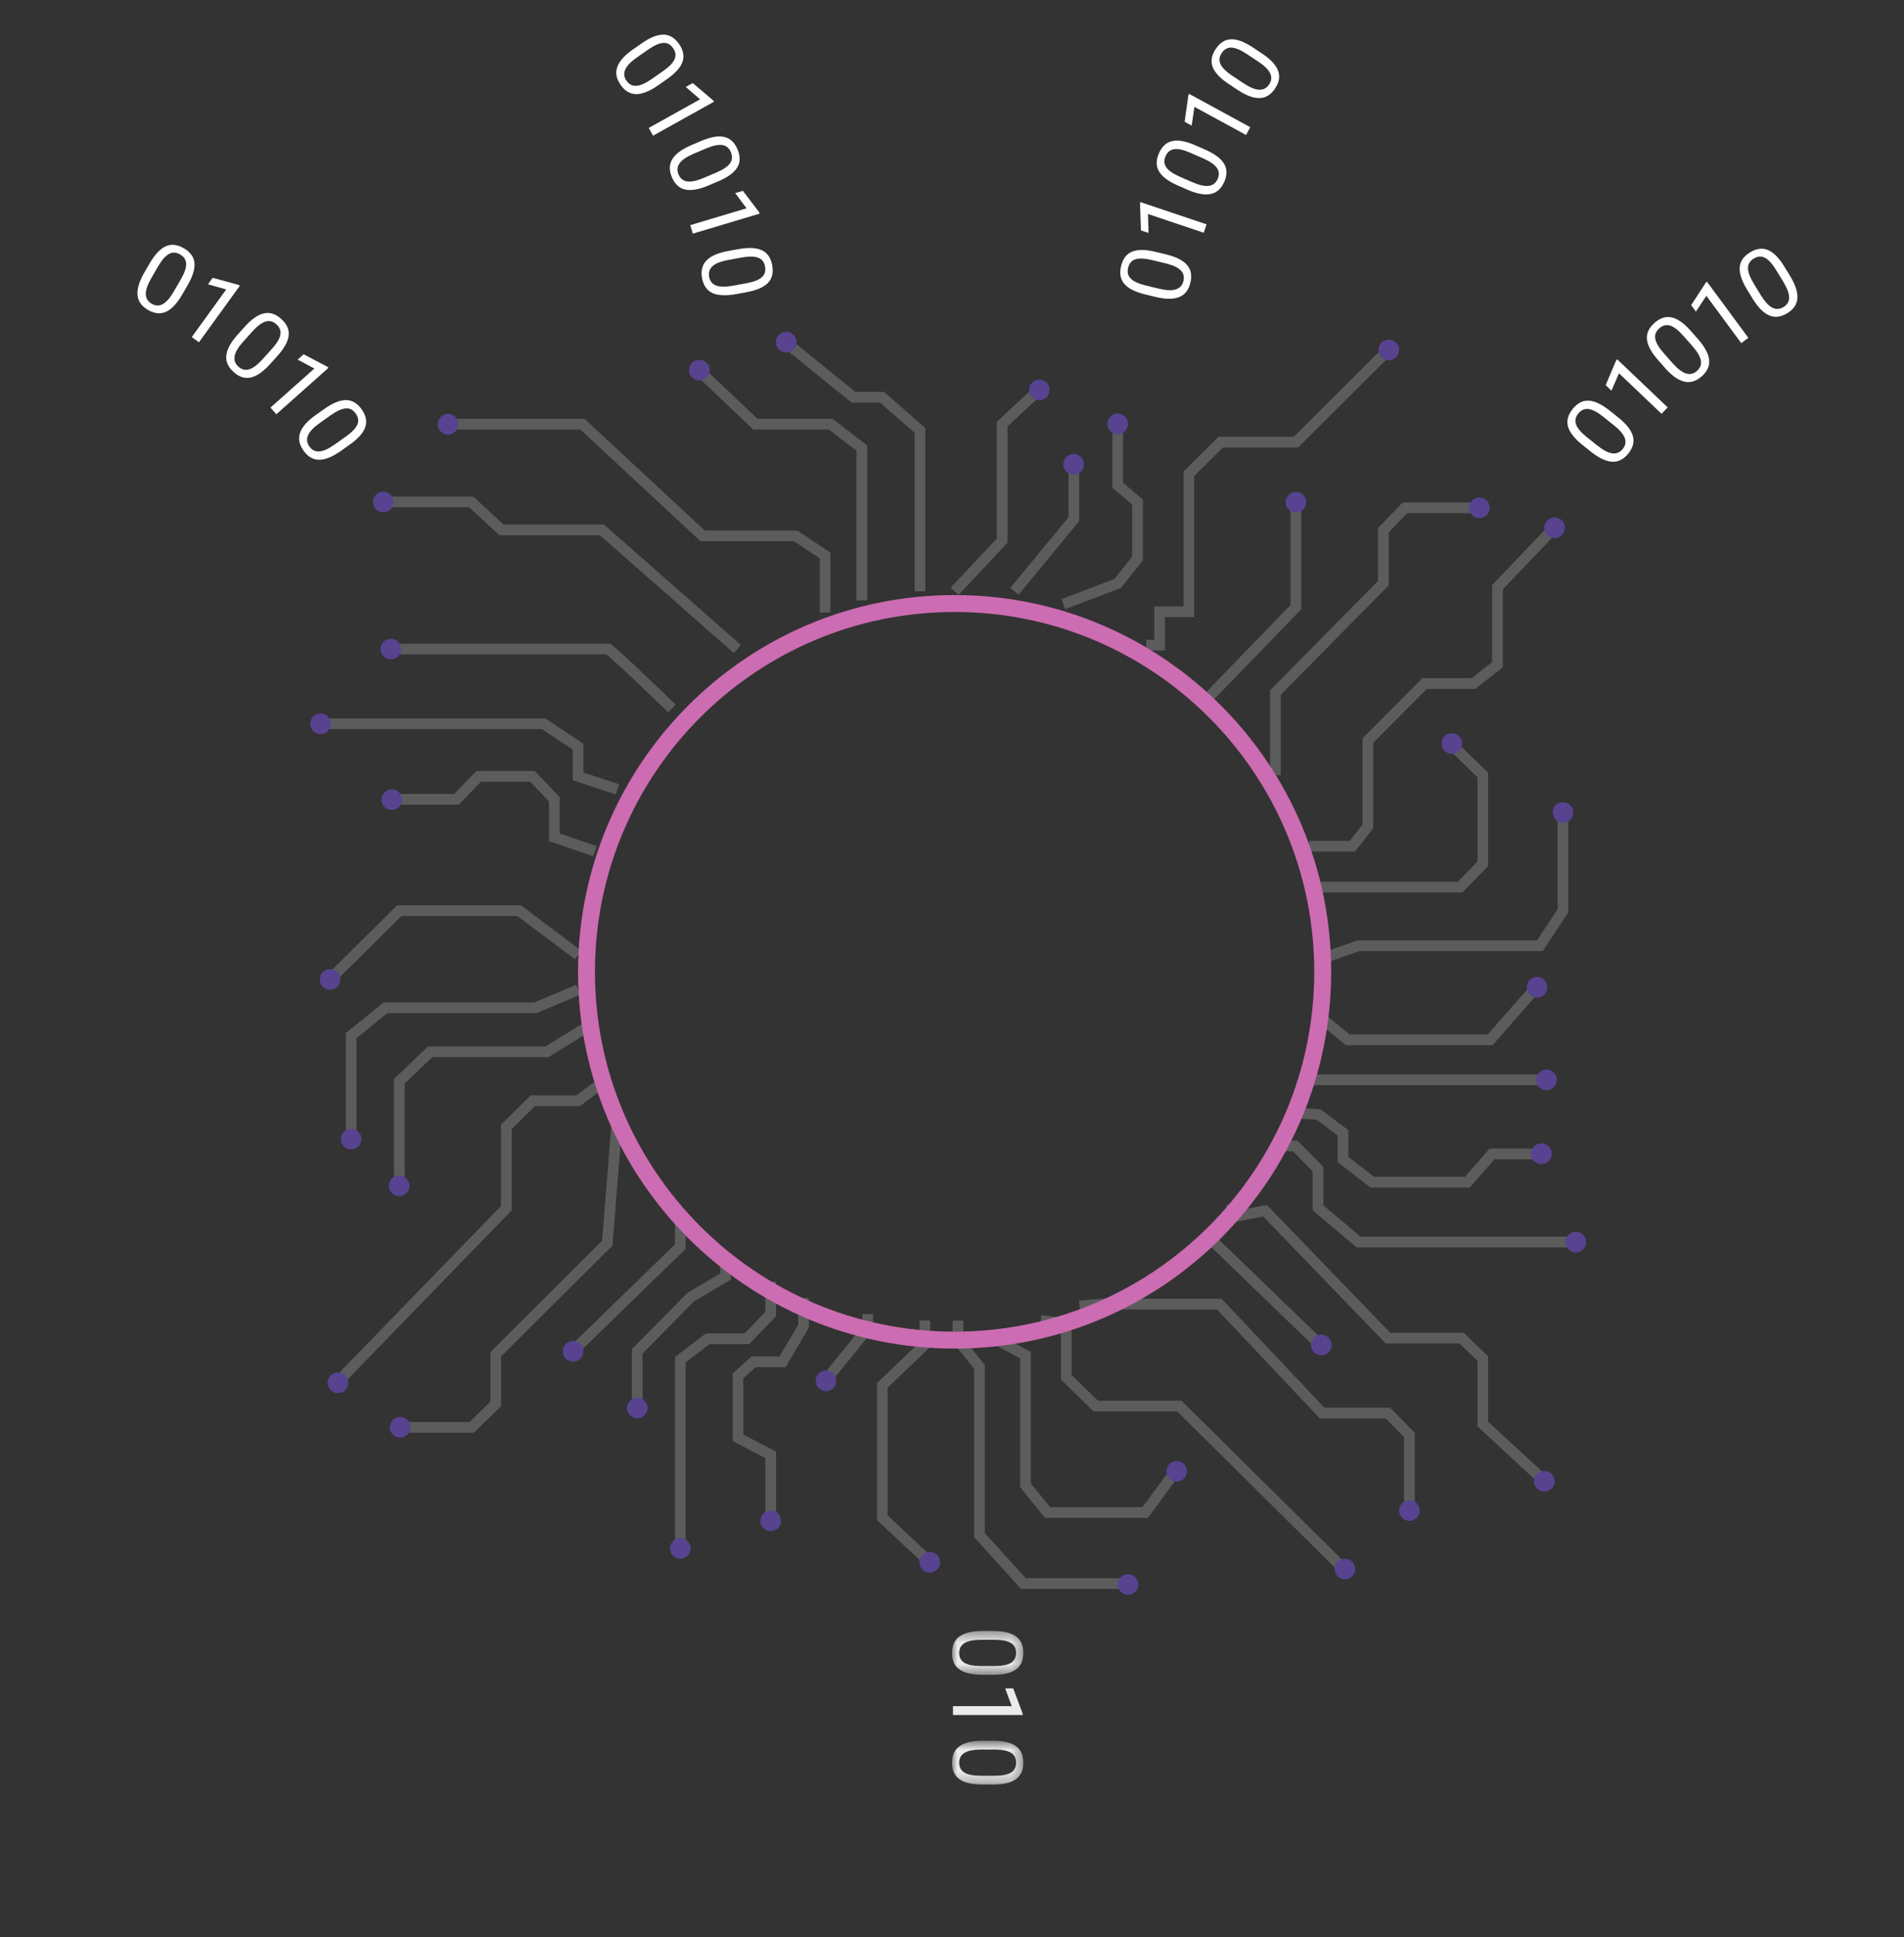 <?xml version="1.0" encoding="UTF-8"?>
<svg width="178px" height="181px" viewBox="0 0 178 181" version="1.1" xmlns="http://www.w3.org/2000/svg" xmlns:xlink="http://www.w3.org/1999/xlink">
    <rect x="0" y="0" width="178" height="181" fill="#333333" stroke="none"/>
    <title>ai-connector-top+middle-mobile</title>
    <defs>
        <rect id="path-1" x="0" y="0" width="178" height="181"></rect>
        <polygon id="path-3" points="0 0.398 6.665 0.398 6.665 4.492 0 4.492"></polygon>
        <polygon id="path-5" points="0 0.653 6.665 0.653 6.665 4.748 0 4.748"></polygon>
    </defs>
    <g id="Page-1" stroke="none" stroke-width="1" fill="none" fill-rule="evenodd">
        <g id="ai-connector-top+middle-mobile">
            <mask id="mask-2" fill="white">
                <use xlink:href="#path-1"></use>
            </mask>
            <g id="Mask"></g>
            <g id="Group-10" mask="url(#mask-2)">
                <g transform="translate(11, 3)">
                    <g id="bg-ai" transform="translate(18, 28)">
                        <g id="Group-55">
                            <g id="Group-54">
                                <g id="Group-53">
                                    <g id="Group-32-Copy">
                                        <g id="Group-18" opacity="0.2" transform="translate(1.43, 1.446)" stroke="#FFFFFF">
                                            <g id="Group-17">
                                                <g id="Group-16">
                                                    <polyline id="Path-21" points="41.624 87.317 41.624 90.329 39.393 92.65 35.731 92.65 33.172 94.598 33.172 111.438"></polyline>
                                                    <polyline id="Path-22" points="37.398 84.979 37.398 86.832 34.133 88.763 29.145 93.818 29.145 98.243"></polyline>
                                                    <polyline id="Path-23" points="33.172 81.506 33.172 84.036 23.62 93.317"></polyline>
                                                    <polyline id="Path-24" points="27.29 71.865 26.344 83.714 15.914 94.095 15.914 98.732 13.675 100.924 7.802 100.924"></polyline>
                                                    <polyline id="Path-25" points="25.734 68.829 23.62 70.404 19.383 70.404 16.907 72.854 16.907 80.446 1.687 96.121"></polyline>
                                                    <polyline id="Path-26" points="6.899 77.487 6.899 68.591 9.788 65.833 20.704 65.833 24.656 63.391"></polyline>
                                                    <polyline id="Path-27" points="0.953 58.536 6.899 52.645 18.099 52.645 23.62 56.786"></polyline>
                                                    <polyline id="Path-28" points="23.62 60.036 19.605 61.727 5.596 61.727 2.397 64.323 2.397 73.19"></polyline>
                                                    <polyline id="Path-29" points="6.899 42.239 12.254 42.239 14.318 40.098 19.354 40.098 21.392 42.239 21.392 45.784 25.19 47.09"></polyline>
                                                    <polyline id="Path-30" points="2.55247308e-15 35.182 20.389 35.182 23.62 37.331 23.62 40.098 27.29 41.309"></polyline>
                                                    <polyline id="Path-31" points="6.899 28.197 26.464 28.197 28.391 29.932 32.391 33.747"></polyline>
                                                    <polyline id="Path-32" points="6.193 14.456 13.615 14.456 16.46 17.067 25.845 17.067 38.499 28.197"></polyline>
                                                    <polyline id="Path-33" points="12.235 7.188 24.02 7.188 35.258 17.627 43.962 17.627 46.707 19.462 46.707 24.791"></polyline>
                                                    <polyline id="Path-34" points="35.437 2.679 40.189 7.188 47.228 7.188 50.137 9.419 50.137 23.653"></polyline>
                                                    <polyline id="Path-35" points="43.58 0 49.366 4.671 52.028 4.671 55.575 7.773 55.575 22.807"></polyline>
                                                    <polyline id="Path-36" points="66.174 4.47 63.258 7.188 63.258 18.069 58.812 22.807"></polyline>
                                                    <polyline id="Path-37" points="69.956 11.591 69.956 16.07 64.406 22.807"></polyline>
                                                    <polyline id="Path-38" points="74.064 7.747 74.064 12.898 75.91 14.456 75.91 19.738 74.064 22.069 68.978 24.004"></polyline>
                                                    <polyline id="Path" points="76.73 27.833 77.98 27.833 77.98 24.714 80.713 24.714 80.713 11.819 83.687 8.867 90.728 8.867 99.624 6.82978829e-13"></polyline>
                                                    <polyline id="Path-2" points="90.72 15.004 90.72 24.283 82.275 33.005"></polyline>
                                                    <polyline id="Path-3" points="107.322 15.004 100.91 15.004 98.895 17.098 98.895 22.042 88.805 32.265 88.805 39.988"></polyline>
                                                    <polyline id="Path-4" points="114.615 17.143 109.568 22.409 109.568 29.656 107.322 31.422 102.751 31.422 97.455 36.745 97.455 44.771 95.999 46.624 91.966 46.624"></polyline>
                                                    <polyline id="Path-5" points="105.332 37.183 108.192 39.969 108.192 48.271 106.081 50.44 92.994 50.44"></polyline>
                                                    <polyline id="Path-6" points="115.685 43.812 115.685 52.648 113.535 55.921 96.588 55.921 93.633 56.95"></polyline>
                                                    <polyline id="Path-7" points="112.801 60.245 108.882 64.713 95.575 64.713 93.1 62.697"></polyline>
                                                    <line x1="91.647" y1="68.454" x2="113.393" y2="68.454" id="Path-8"></line>
                                                    <polyline id="Path-9" points="90.453 71.543 92.836 71.693 95.126 73.403 95.126 75.896 97.852 78.012 106.757 78.012 109.054 75.377 113.393 75.377"></polyline>
                                                    <polyline id="Path-10" points="88.958 74.633 90.658 74.633 92.788 76.789 92.788 80.414 96.588 83.614 116.251 83.614"></polyline>
                                                    <polyline id="Path-11" points="84.732 80.1 84.732 81.269 87.836 80.684 99.327 92.584 106.208 92.584 108.192 94.501 108.192 100.613 113.393 105.42"></polyline>
                                                    <line x1="82.355" y1="82.948" x2="92.517" y2="92.76" id="Path-12"></line>
                                                    <polyline id="Path-13" points="70.495 89.584 72.487 89.409 83.56 89.409 93.173 99.59 99.327 99.59 101.326 101.633 101.326 107.997"></polyline>
                                                    <polyline id="Path-14" points="66.865 90.94 69.253 91.235 69.253 96.236 72.011 98.937 79.827 98.937 94.746 113.707"></polyline>
                                                    <polyline id="Path-16" points="61.867 92.262 65.439 94.174 65.439 106.338 67.498 108.881 76.633 108.881 79.178 105.42"></polyline>
                                                    <polyline id="Path-17" points="59.126 90.957 59.126 92.76 61.134 95.279 61.134 110.99 65.252 115.518 74.604 115.518"></polyline>
                                                    <polyline id="Path-18" points="56.031 90.94 56.031 93.199 52.05 97.007 52.05 109.367 56.031 113.084"></polyline>
                                                    <polyline id="Path-19" points="50.682 90.338 50.682 91.696 47.083 96.121"></polyline>
                                                    <polyline id="Path-20" points="44.688 88.838 44.688 91.476 42.731 94.799 40.019 94.799 38.56 96.121 38.56 101.898 41.624 103.494 41.624 108.881"></polyline>
                                                </g>
                                            </g>
                                        </g>
                                        <g id="Group-31" fill="#574390" fill-rule="nonzero">
                                            <path d="M100.832,2.676 C101.366,2.676 101.798,2.243 101.798,1.71 C101.798,1.176 101.366,0.744 100.832,0.744 C100.299,0.744 99.866,1.176 99.866,1.71 C99.866,2.243 100.299,2.676 100.832,2.676 Z" id="Oval"></path>
                                            <path d="M109.305,17.415 C109.838,17.415 110.271,16.983 110.271,16.449 C110.271,15.916 109.838,15.483 109.305,15.483 C108.771,15.483 108.339,15.916 108.339,16.449 C108.339,16.983 108.771,17.415 109.305,17.415 Z" id="Oval-Copy-2"></path>
                                            <path d="M92.154,16.903 C92.687,16.903 93.12,16.47 93.12,15.936 C93.12,15.403 92.687,14.97 92.154,14.97 C91.62,14.97 91.187,15.403 91.187,15.936 C91.187,16.47 91.62,16.903 92.154,16.903 Z" id="Oval-Copy-5"></path>
                                            <path d="M75.484,9.569 C76.018,9.569 76.45,9.137 76.45,8.603 C76.45,8.07 76.018,7.637 75.484,7.637 C74.951,7.637 74.518,8.07 74.518,8.603 C74.518,9.137 74.951,9.569 75.484,9.569 Z" id="Oval-Copy-6"></path>
                                            <path d="M71.374,13.355 C71.908,13.355 72.34,12.923 72.34,12.389 C72.34,11.856 71.908,11.423 71.374,11.423 C70.841,11.423 70.408,11.856 70.408,12.389 C70.408,12.923 70.841,13.355 71.374,13.355 Z" id="Oval-Copy-7"></path>
                                            <path d="M68.163,6.396 C68.697,6.396 69.129,5.963 69.129,5.43 C69.129,4.896 68.697,4.464 68.163,4.464 C67.63,4.464 67.197,4.896 67.197,5.43 C67.197,5.963 67.63,6.396 68.163,6.396 Z" id="Oval-Copy-8"></path>
                                            <path d="M44.495,1.932 C45.028,1.932 45.461,1.5 45.461,0.966 C45.461,0.433 45.028,2.92726689e-14 44.495,2.92726689e-14 C43.961,2.92726689e-14 43.529,0.433 43.529,0.966 C43.529,1.5 43.961,1.932 44.495,1.932 Z" id="Oval-Copy-9"></path>
                                            <path d="M36.381,4.548 C36.914,4.548 37.347,4.116 37.347,3.582 C37.347,3.049 36.914,2.616 36.381,2.616 C35.847,2.616 35.415,3.049 35.415,3.582 C35.415,4.116 35.847,4.548 36.381,4.548 Z" id="Oval-Copy-10"></path>
                                            <path d="M12.885,9.6 C13.418,9.6 13.851,9.167 13.851,8.634 C13.851,8.1 13.418,7.668 12.885,7.668 C12.351,7.668 11.919,8.1 11.919,8.634 C11.919,9.167 12.351,9.6 12.885,9.6 Z" id="Oval-Copy-11"></path>
                                            <path d="M6.834,16.868 C7.367,16.868 7.8,16.436 7.8,15.902 C7.8,15.369 7.367,14.936 6.834,14.936 C6.3,14.936 5.868,15.369 5.868,15.902 C5.868,16.436 6.3,16.868 6.834,16.868 Z" id="Oval-Copy-12"></path>
                                            <path d="M7.537,30.609 C8.071,30.609 8.503,30.177 8.503,29.643 C8.503,29.11 8.071,28.677 7.537,28.677 C7.004,28.677 6.571,29.11 6.571,29.643 C6.571,30.177 7.004,30.609 7.537,30.609 Z" id="Oval-Copy-13"></path>
                                            <path d="M0.966,37.594 C1.5,37.594 1.932,37.161 1.932,36.628 C1.932,36.094 1.5,35.662 0.966,35.662 C0.433,35.662 -1.28273493e-14,36.094 -1.28273493e-14,36.628 C-1.28273493e-14,37.161 0.433,37.594 0.966,37.594 Z" id="Oval-Copy-14"></path>
                                            <path d="M7.627,44.687 C8.161,44.687 8.593,44.255 8.593,43.721 C8.593,43.188 8.161,42.755 7.627,42.755 C7.094,42.755 6.661,43.188 6.661,43.721 C6.661,44.255 7.094,44.687 7.627,44.687 Z" id="Oval-Copy-15"></path>
                                            <path d="M1.856,61.482 C2.389,61.482 2.822,61.049 2.822,60.516 C2.822,59.982 2.389,59.55 1.856,59.55 C1.322,59.55 0.89,59.982 0.89,60.516 C0.89,61.049 1.322,61.482 1.856,61.482 Z" id="Oval-Copy-16"></path>
                                            <path d="M3.826,76.402 C4.36,76.402 4.793,75.969 4.793,75.436 C4.793,74.902 4.36,74.47 3.826,74.47 C3.293,74.47 2.86,74.902 2.86,75.436 C2.86,75.969 3.293,76.402 3.826,76.402 Z" id="Oval-Copy-17"></path>
                                            <path d="M8.317,80.764 C8.85,80.764 9.283,80.331 9.283,79.798 C9.283,79.264 8.85,78.832 8.317,78.832 C7.783,78.832 7.351,79.264 7.351,79.798 C7.351,80.331 7.783,80.764 8.317,80.764 Z" id="Oval-Copy-36"></path>
                                            <path d="M2.59,99.173 C3.124,99.173 3.556,98.74 3.556,98.207 C3.556,97.673 3.124,97.241 2.59,97.241 C2.057,97.241 1.624,97.673 1.624,98.207 C1.624,98.74 2.057,99.173 2.59,99.173 Z" id="Oval-Copy-18"></path>
                                            <path d="M8.412,103.335 C8.945,103.335 9.378,102.903 9.378,102.369 C9.378,101.836 8.945,101.403 8.412,101.403 C7.878,101.403 7.446,101.836 7.446,102.369 C7.446,102.903 7.878,103.335 8.412,103.335 Z" id="Oval-Copy-19"></path>
                                            <path d="M34.598,114.646 C35.131,114.646 35.564,114.213 35.564,113.68 C35.564,113.146 35.131,112.714 34.598,112.714 C34.064,112.714 33.632,113.146 33.632,113.68 C33.632,114.213 34.064,114.646 34.598,114.646 Z" id="Oval-Copy-20"></path>
                                            <path d="M24.576,96.23 C25.109,96.23 25.542,95.798 25.542,95.264 C25.542,94.731 25.109,94.298 24.576,94.298 C24.042,94.298 23.61,94.731 23.61,95.264 C23.61,95.798 24.042,96.23 24.576,96.23 Z" id="Oval-Copy-21"></path>
                                            <path d="M43.051,112.066 C43.585,112.066 44.017,111.634 44.017,111.1 C44.017,110.567 43.585,110.134 43.051,110.134 C42.518,110.134 42.085,110.567 42.085,111.1 C42.085,111.634 42.518,112.066 43.051,112.066 Z" id="Oval-Copy-22"></path>
                                            <path d="M48.22,98.99 C48.753,98.99 49.186,98.558 49.186,98.024 C49.186,97.491 48.753,97.058 48.22,97.058 C47.686,97.058 47.254,97.491 47.254,98.024 C47.254,98.558 47.686,98.99 48.22,98.99 Z" id="Oval-Copy-23"></path>
                                            <path d="M30.576,101.53 C31.109,101.53 31.542,101.097 31.542,100.564 C31.542,100.03 31.109,99.598 30.576,99.598 C30.042,99.598 29.61,100.03 29.61,100.564 C29.61,101.097 30.042,101.53 30.576,101.53 Z" id="Oval-Copy-37"></path>
                                            <path d="M57.921,115.94 C58.455,115.94 58.887,115.507 58.887,114.974 C58.887,114.44 58.455,114.008 57.921,114.008 C57.388,114.008 56.955,114.44 56.955,114.974 C56.955,115.507 57.388,115.94 57.921,115.94 Z" id="Oval-Copy-24"></path>
                                            <path d="M76.459,118.015 C76.993,118.015 77.425,117.582 77.425,117.049 C77.425,116.515 76.993,116.083 76.459,116.083 C75.926,116.083 75.493,116.515 75.493,117.049 C75.493,117.582 75.926,118.015 76.459,118.015 Z" id="Oval-Copy-25"></path>
                                            <path d="M81.003,107.446 C81.536,107.446 81.969,107.014 81.969,106.48 C81.969,105.947 81.536,105.514 81.003,105.514 C80.469,105.514 80.037,105.947 80.037,106.48 C80.037,107.014 80.469,107.446 81.003,107.446 Z" id="Oval-Copy-26"></path>
                                            <path d="M96.736,116.575 C97.27,116.575 97.702,116.143 97.702,115.609 C97.702,115.076 97.27,114.643 96.736,114.643 C96.203,114.643 95.77,115.076 95.77,115.609 C95.77,116.143 96.203,116.575 96.736,116.575 Z" id="Oval-Copy-27"></path>
                                            <path d="M102.765,111.112 C103.299,111.112 103.731,110.68 103.731,110.146 C103.731,109.613 103.299,109.18 102.765,109.18 C102.232,109.18 101.799,109.613 101.799,110.146 C101.799,110.68 102.232,111.112 102.765,111.112 Z" id="Oval-Copy-28"></path>
                                            <path d="M115.382,108.373 C115.916,108.373 116.349,107.941 116.349,107.407 C116.349,106.874 115.916,106.441 115.382,106.441 C114.849,106.441 114.416,106.874 114.416,107.407 C114.416,107.941 114.849,108.373 115.382,108.373 Z" id="Oval-Copy-29"></path>
                                            <path d="M94.522,95.64 C95.055,95.64 95.488,95.208 95.488,94.674 C95.488,94.141 95.055,93.708 94.522,93.708 C93.988,93.708 93.556,94.141 93.556,94.674 C93.556,95.208 93.988,95.64 94.522,95.64 Z" id="Oval-Copy-30"></path>
                                            <path d="M118.321,86.026 C118.855,86.026 119.287,85.594 119.287,85.06 C119.287,84.527 118.855,84.094 118.321,84.094 C117.788,84.094 117.355,84.527 117.355,85.06 C117.355,85.594 117.788,86.026 118.321,86.026 Z" id="Oval-Copy-31"></path>
                                            <path d="M115.101,77.765 C115.635,77.765 116.067,77.333 116.067,76.799 C116.067,76.266 115.635,75.833 115.101,75.833 C114.568,75.833 114.135,76.266 114.135,76.799 C114.135,77.333 114.568,77.765 115.101,77.765 Z" id="Oval-Copy-32"></path>
                                            <path d="M115.584,70.866 C116.118,70.866 116.55,70.433 116.55,69.9 C116.55,69.366 116.118,68.934 115.584,68.934 C115.051,68.934 114.618,69.366 114.618,69.9 C114.618,70.433 115.051,70.866 115.584,70.866 Z" id="Oval-Copy-33"></path>
                                            <path d="M114.694,62.212 C115.227,62.212 115.66,61.779 115.66,61.246 C115.66,60.712 115.227,60.28 114.694,60.28 C114.16,60.28 113.728,60.712 113.728,61.246 C113.728,61.779 114.16,62.212 114.694,62.212 Z" id="Oval-Copy-34"></path>
                                            <path d="M117.119,45.884 C117.652,45.884 118.085,45.451 118.085,44.918 C118.085,44.384 117.652,43.952 117.119,43.952 C116.585,43.952 116.153,44.384 116.153,44.918 C116.153,45.451 116.585,45.884 117.119,45.884 Z" id="Oval-Copy-35"></path>
                                            <path d="M116.339,19.278 C116.872,19.278 117.305,18.845 117.305,18.312 C117.305,17.778 116.872,17.346 116.339,17.346 C115.805,17.346 115.373,17.778 115.373,18.312 C115.373,18.845 115.805,19.278 116.339,19.278 Z" id="Oval-Copy-3"></path>
                                            <path d="M106.729,39.443 C107.262,39.443 107.695,39.011 107.695,38.477 C107.695,37.944 107.262,37.511 106.729,37.511 C106.195,37.511 105.763,37.944 105.763,38.477 C105.763,39.011 106.195,39.443 106.729,39.443 Z" id="Oval-Copy-4"></path>
                                        </g>
                                    </g>
                                </g>
                            </g>
                        </g>
                        <g id="Combined-Shape-Copy" transform="translate(24.727, 24.273)" fill="#CC6CB2">
                            <g id="path-3-link">
                                <path d="M35.515,0.329 C54.958,0.329 70.72,16.09 70.72,35.533 C70.72,54.976 54.958,70.737 35.515,70.737 C16.073,70.737 0.311,54.976 0.311,35.533 C0.311,16.09 16.073,0.329 35.515,0.329 Z M35.515,1.911 C16.946,1.911 1.893,16.964 1.893,35.533 C1.893,54.102 16.946,69.155 35.515,69.155 C54.084,69.155 69.138,54.102 69.138,35.533 C69.138,16.964 54.084,1.911 35.515,1.911 Z" id="path-3"></path>
                            </g>
                        </g>
                    </g>
                    <g id="ai-connector-top-mobile">
                        <g id="Group-4" transform="translate(46, 0)" fill="#FFFFFF" fill-rule="nonzero">
                            <path d="M4.981,3.649 C5.554,3.25 5.915,2.878 6.064,2.535 C6.214,2.192 6.168,1.846 5.925,1.497 C5.684,1.151 5.377,0.99 5.006,1.013 C4.635,1.037 4.177,1.235 3.633,1.607 L2.551,2.361 C1.976,2.762 1.61,3.142 1.452,3.5 C1.294,3.858 1.334,4.207 1.57,4.545 C1.803,4.879 2.105,5.037 2.476,5.019 C2.847,5.001 3.314,4.801 3.874,4.421 L4.981,3.649 Z M4.528,4.97 C3.736,5.522 3.054,5.797 2.48,5.795 C1.907,5.794 1.419,5.505 1.018,4.93 C0.622,4.362 0.518,3.811 0.704,3.275 C0.89,2.74 1.354,2.207 2.094,1.675 L2.997,1.046 C3.779,0.501 4.454,0.231 5.023,0.236 C5.592,0.241 6.078,0.532 6.48,1.11 C6.879,1.683 6.99,2.232 6.812,2.758 C6.634,3.284 6.165,3.817 5.405,4.358 L4.528,4.97 Z" id="Fill-75"></path>
                            <polygon id="Fill-77" points="4.053 9.678 3.65 8.954 8.449 6.28 7.107 5.125 7.761 4.761 9.684 6.393 9.747 6.506"></polygon>
                            <path d="M9.957,13.127 C10.6,12.855 11.03,12.565 11.247,12.26 C11.464,11.955 11.49,11.607 11.324,11.216 C11.159,10.828 10.893,10.606 10.525,10.553 C10.157,10.5 9.668,10.599 9.059,10.851 L7.845,11.366 C7.2,11.64 6.763,11.936 6.535,12.254 C6.307,12.571 6.273,12.92 6.435,13.3 C6.594,13.675 6.856,13.892 7.224,13.951 C7.591,14.01 8.088,13.911 8.714,13.655 L9.957,13.127 Z M9.242,14.326 C8.353,14.704 7.628,14.832 7.067,14.711 C6.506,14.592 6.089,14.209 5.815,13.564 C5.545,12.926 5.556,12.365 5.849,11.879 C6.141,11.394 6.705,10.967 7.54,10.601 L8.552,10.17 C9.43,9.798 10.146,9.673 10.702,9.796 C11.257,9.918 11.672,10.303 11.947,10.952 C12.22,11.594 12.215,12.154 11.933,12.632 C11.65,13.11 11.081,13.536 10.226,13.909 L9.242,14.326 Z" id="Fill-79"></path>
                            <polygon id="Fill-81" points="7.769 18.831 7.532 18.037 12.795 16.462 11.733 15.045 12.451 14.831 13.977 16.839 14.014 16.963"></polygon>
                            <path d="M12.77,23.469 C13.457,23.344 13.939,23.157 14.219,22.907 C14.498,22.657 14.599,22.323 14.523,21.906 C14.448,21.49 14.237,21.217 13.89,21.083 C13.542,20.95 13.044,20.939 12.395,21.051 L11.097,21.287 C10.407,21.412 9.916,21.605 9.624,21.865 C9.331,22.124 9.222,22.457 9.295,22.863 C9.368,23.264 9.577,23.533 9.922,23.671 C10.267,23.809 10.773,23.823 11.441,23.71 L12.77,23.469 Z M11.808,24.482 C10.858,24.654 10.123,24.619 9.602,24.379 C9.082,24.138 8.759,23.673 8.633,22.984 C8.51,22.303 8.644,21.758 9.036,21.348 C9.428,20.939 10.072,20.647 10.967,20.472 L12.05,20.276 C12.988,20.106 13.714,20.141 14.229,20.383 C14.744,20.625 15.064,21.092 15.19,21.784 C15.315,22.471 15.187,23.017 14.806,23.421 C14.425,23.825 13.776,24.115 12.86,24.29 L11.808,24.482 Z" id="Fill-83"></path>
                        </g>
                        <g id="Group" transform="translate(93.729, 0.251)" fill="#FFFFFF" fill-rule="nonzero">
                            <path d="M2.97,21.05 C2.292,20.886 1.775,20.863 1.418,20.978 C1.062,21.094 0.833,21.359 0.735,21.771 C0.636,22.181 0.718,22.518 0.982,22.779 C1.245,23.042 1.697,23.253 2.336,23.413 L3.619,23.722 C4.301,23.886 4.827,23.909 5.199,23.789 C5.573,23.67 5.807,23.409 5.904,23.008 C5.999,22.612 5.917,22.281 5.657,22.016 C5.398,21.75 4.939,21.533 4.282,21.366 L2.97,21.05 Z M4.26,20.513 C5.198,20.739 5.857,21.067 6.236,21.498 C6.615,21.928 6.722,22.484 6.558,23.166 C6.396,23.838 6.052,24.283 5.529,24.499 C5.004,24.715 4.298,24.721 3.408,24.52 L2.338,24.261 C1.411,24.038 0.761,23.712 0.388,23.283 C0.015,22.854 -0.089,22.297 0.076,21.613 C0.24,20.934 0.576,20.487 1.089,20.271 C1.601,20.055 2.311,20.052 3.22,20.262 L4.26,20.513 Z" id="Fill-85"></path>
                            <polygon id="Fill-87" points="8.067 17.711 7.803 18.497 2.595 16.746 2.644 18.516 1.935 18.278 1.847 15.757 1.888 15.634"></polygon>
                            <path d="M6.562,11.028 C5.922,10.749 5.417,10.635 5.046,10.687 C4.675,10.739 4.405,10.959 4.235,11.349 C4.067,11.735 4.088,12.081 4.302,12.384 C4.516,12.689 4.924,12.975 5.527,13.244 L6.735,13.772 C7.377,14.053 7.893,14.166 8.281,14.114 C8.668,14.061 8.944,13.845 9.11,13.467 C9.272,13.094 9.25,12.754 9.04,12.447 C8.831,12.14 8.416,11.847 7.8,11.568 L6.562,11.028 Z M7.925,10.723 C8.81,11.11 9.402,11.548 9.7,12.038 C9.999,12.527 10.006,13.093 9.727,13.736 C9.45,14.37 9.035,14.748 8.481,14.869 C7.926,14.99 7.23,14.874 6.389,14.521 L5.38,14.08 C4.506,13.699 3.924,13.264 3.63,12.777 C3.338,12.289 3.333,11.723 3.614,11.078 C3.894,10.438 4.303,10.057 4.845,9.933 C5.387,9.81 6.086,9.93 6.946,10.296 L7.925,10.723 Z" id="Fill-89"></path>
                            <polygon id="Fill-91" points="12.157 8.634 11.761 9.362 6.936 6.734 6.678 8.486 6.02 8.128 6.371 5.63 6.432 5.517"></polygon>
                            <path d="M11.832,1.796 C11.25,1.41 10.772,1.211 10.397,1.197 C10.022,1.185 9.718,1.355 9.483,1.709 C9.25,2.061 9.213,2.404 9.371,2.741 C9.529,3.078 9.882,3.431 10.429,3.8 L11.527,4.529 C12.111,4.917 12.599,5.117 12.99,5.132 C13.381,5.148 13.69,4.983 13.919,4.639 C14.144,4.3 14.179,3.961 14.025,3.623 C13.872,3.284 13.516,2.923 12.957,2.542 L11.832,1.796 Z M13.227,1.732 C14.031,2.265 14.538,2.799 14.746,3.334 C14.956,3.868 14.867,4.427 14.479,5.011 C14.097,5.588 13.622,5.888 13.057,5.911 C12.489,5.935 11.823,5.7 11.057,5.206 L10.14,4.598 C9.345,4.071 8.846,3.542 8.642,3.011 C8.437,2.48 8.53,1.921 8.919,1.335 C9.305,0.753 9.775,0.448 10.33,0.421 C10.885,0.393 11.553,0.633 12.335,1.141 L13.227,1.732 Z" id="Fill-93"></path>
                        </g>
                        <g id="Group-3" transform="translate(0, 18.671)" fill="#FFFFFF" fill-rule="nonzero">
                            <path d="M5.739,5.033 C6.312,4.634 6.673,4.262 6.822,3.919 C6.972,3.576 6.926,3.23 6.683,2.881 C6.442,2.535 6.135,2.374 5.764,2.397 C5.393,2.421 4.935,2.619 4.391,2.991 L3.309,3.745 C2.734,4.146 2.368,4.526 2.21,4.884 C2.052,5.242 2.092,5.591 2.328,5.929 C2.561,6.263 2.863,6.421 3.234,6.403 C3.605,6.385 4.072,6.185 4.632,5.805 L5.739,5.033 Z M5.286,6.354 C4.494,6.906 3.812,7.181 3.238,7.179 C2.665,7.178 2.177,6.889 1.776,6.314 C1.38,5.746 1.276,5.195 1.462,4.659 C1.648,4.124 2.112,3.591 2.852,3.059 L3.755,2.43 C4.537,1.885 5.212,1.615 5.781,1.62 C6.35,1.625 6.836,1.916 7.238,2.494 C7.637,3.067 7.748,3.616 7.57,4.142 C7.392,4.668 6.923,5.201 6.163,5.742 L5.286,6.354 Z" id="Fill-75" transform="translate(4.512, 4.399) rotate(-25) translate(-4.512, -4.399) "></path>
                            <polygon id="Fill-77" transform="translate(8.958, 6.965) rotate(-25) translate(-8.958, -6.965) " points="6.312 9.424 5.909 8.7 10.708 6.026 9.366 4.871 10.02 4.507 11.943 6.139 12.006 6.252"></polygon>
                            <path d="M14.138,11.477 C14.781,11.205 15.211,10.915 15.428,10.61 C15.645,10.305 15.671,9.957 15.505,9.566 C15.34,9.178 15.074,8.956 14.706,8.903 C14.338,8.85 13.849,8.949 13.24,9.201 L12.026,9.716 C11.381,9.99 10.944,10.286 10.716,10.604 C10.488,10.921 10.454,11.27 10.616,11.65 C10.775,12.025 11.037,12.242 11.405,12.301 C11.772,12.36 12.269,12.261 12.895,12.005 L14.138,11.477 Z M13.423,12.676 C12.534,13.054 11.809,13.182 11.248,13.061 C10.687,12.942 10.27,12.559 9.996,11.914 C9.726,11.276 9.737,10.715 10.03,10.229 C10.322,9.744 10.886,9.317 11.721,8.951 L12.733,8.52 C13.611,8.148 14.327,8.023 14.883,8.146 C15.438,8.268 15.853,8.653 16.128,9.302 C16.401,9.944 16.396,10.504 16.114,10.982 C15.831,11.46 15.262,11.886 14.407,12.259 L13.423,12.676 Z" id="Fill-79" transform="translate(13.066, 10.603) rotate(-25) translate(-13.066, -10.603) "></path>
                            <polygon id="Fill-81" transform="translate(16.712, 13.954) rotate(-25) translate(-16.712, -13.954) " points="13.708 15.954 13.471 15.16 18.734 13.585 17.672 12.168 18.39 11.954 19.916 13.962 19.953 14.086"></polygon>
                            <path d="M20.948,19.591 C21.635,19.466 22.117,19.279 22.397,19.029 C22.676,18.779 22.777,18.445 22.701,18.028 C22.626,17.612 22.415,17.339 22.068,17.205 C21.72,17.072 21.222,17.061 20.573,17.173 L19.275,17.409 C18.585,17.534 18.094,17.727 17.802,17.987 C17.509,18.246 17.4,18.579 17.473,18.985 C17.546,19.386 17.755,19.655 18.1,19.793 C18.445,19.931 18.951,19.945 19.619,19.832 L20.948,19.591 Z M19.986,20.604 C19.036,20.776 18.301,20.741 17.78,20.501 C17.26,20.26 16.937,19.795 16.811,19.106 C16.688,18.425 16.822,17.88 17.214,17.47 C17.606,17.061 18.25,16.769 19.145,16.594 L20.228,16.398 C21.166,16.228 21.892,16.263 22.407,16.505 C22.922,16.747 23.242,17.214 23.368,17.906 C23.493,18.593 23.365,19.139 22.984,19.543 C22.603,19.947 21.954,20.237 21.038,20.412 L19.986,20.604 Z" id="Fill-83" transform="translate(20.09, 18.501) rotate(-25) translate(-20.09, -18.501) "></path>
                        </g>
                        <g id="Group-2" transform="translate(134.309, 18.776)" fill="#FFFFFF" fill-rule="nonzero">
                            <path d="M3.97,17.182 C3.292,17.018 2.775,16.995 2.418,17.11 C2.062,17.226 1.833,17.491 1.735,17.903 C1.636,18.313 1.718,18.65 1.982,18.911 C2.245,19.174 2.697,19.385 3.336,19.545 L4.619,19.854 C5.301,20.018 5.827,20.041 6.199,19.921 C6.573,19.802 6.807,19.541 6.904,19.14 C6.999,18.744 6.917,18.413 6.657,18.148 C6.398,17.882 5.939,17.665 5.282,17.498 L3.97,17.182 Z M5.26,16.645 C6.198,16.871 6.857,17.199 7.236,17.63 C7.615,18.06 7.722,18.616 7.558,19.298 C7.396,19.97 7.052,20.415 6.529,20.631 C6.004,20.847 5.298,20.853 4.408,20.652 L3.338,20.393 C2.411,20.17 1.761,19.844 1.388,19.415 C1.015,18.986 0.911,18.429 1.076,17.745 C1.24,17.066 1.576,16.619 2.089,16.403 C2.601,16.187 3.311,16.184 4.22,16.394 L5.26,16.645 Z" id="Fill-85" transform="translate(4.316, 18.519) rotate(25) translate(-4.316, -18.519) "></path>
                            <polygon id="Fill-87" transform="translate(8.047, 14.399) rotate(25) translate(-8.047, -14.399) " points="11.157 15.035 10.893 15.821 5.685 14.07 5.734 15.84 5.025 15.602 4.937 13.081 4.978 12.958"></polygon>
                            <path d="M11.467,9.513 C10.827,9.234 10.322,9.12 9.951,9.172 C9.58,9.224 9.31,9.444 9.14,9.834 C8.972,10.22 8.993,10.566 9.207,10.869 C9.421,11.174 9.829,11.46 10.432,11.729 L11.64,12.257 C12.282,12.538 12.798,12.651 13.186,12.599 C13.573,12.546 13.849,12.33 14.015,11.952 C14.177,11.579 14.155,11.239 13.945,10.932 C13.736,10.625 13.321,10.332 12.705,10.053 L11.467,9.513 Z M12.83,9.208 C13.715,9.595 14.307,10.033 14.605,10.523 C14.904,11.012 14.911,11.578 14.632,12.221 C14.355,12.855 13.94,13.233 13.386,13.354 C12.831,13.475 12.135,13.359 11.294,13.006 L10.285,12.565 C9.411,12.184 8.829,11.749 8.535,11.262 C8.243,10.774 8.238,10.208 8.519,9.563 C8.799,8.923 9.208,8.542 9.75,8.418 C10.292,8.295 10.991,8.415 11.851,8.781 L12.83,9.208 Z" id="Fill-89" transform="translate(11.574, 10.886) rotate(25) translate(-11.574, -10.886) "></path>
                            <polygon id="Fill-91" transform="translate(15.864, 7.413) rotate(25) translate(-15.864, -7.413) " points="18.933 8.607 18.537 9.335 13.712 6.707 13.454 8.459 12.796 8.101 13.147 5.603 13.208 5.49"></polygon>
                            <path d="M20.17,3.271 C19.588,2.885 19.11,2.686 18.735,2.672 C18.36,2.66 18.056,2.83 17.821,3.184 C17.588,3.536 17.551,3.879 17.709,4.216 C17.867,4.553 18.22,4.906 18.767,5.275 L19.865,6.004 C20.449,6.392 20.937,6.592 21.328,6.607 C21.719,6.623 22.028,6.458 22.257,6.114 C22.482,5.775 22.517,5.436 22.363,5.098 C22.21,4.759 21.854,4.398 21.295,4.017 L20.17,3.271 Z M21.565,3.207 C22.369,3.74 22.876,4.274 23.084,4.809 C23.294,5.343 23.205,5.902 22.817,6.486 C22.435,7.063 21.96,7.363 21.395,7.386 C20.827,7.41 20.161,7.175 19.395,6.681 L18.478,6.073 C17.683,5.546 17.184,5.017 16.98,4.486 C16.775,3.955 16.868,3.396 17.257,2.81 C17.643,2.228 18.113,1.923 18.668,1.896 C19.223,1.868 19.891,2.108 20.673,2.616 L21.565,3.207 Z" id="Fill-93" transform="translate(20.034, 4.641) rotate(25) translate(-20.034, -4.641) "></path>
                        </g>
                    </g>
                    <g id="ai-connector-middle-mobile" opacity="0.9" transform="translate(78, 149)">
                        <g id="Group-3">
                            <g id="Fill-1-Clipped">
                                <mask id="mask-4" fill="white">
                                    <use xlink:href="#path-3"></use>
                                </mask>
                                <g id="path-1"></g>
                                <path d="M3.983,3.668 C4.681,3.668 5.19,3.57 5.509,3.374 C5.829,3.178 5.988,2.868 5.988,2.443 C5.988,2.021 5.83,1.713 5.511,1.521 C5.193,1.328 4.705,1.228 4.045,1.222 L2.727,1.222 C2.025,1.222 1.508,1.324 1.173,1.527 C0.839,1.731 0.673,2.039 0.673,2.452 C0.673,2.858 0.831,3.161 1.145,3.358 C1.46,3.556 1.956,3.659 2.633,3.668 L3.983,3.668 Z M2.856,4.492 C1.891,4.492 1.173,4.328 0.704,3.998 C0.234,3.668 -0,3.153 -0,2.452 C-0,1.76 0.229,1.248 0.688,0.915 C1.148,0.582 1.833,0.41 2.745,0.398 L3.845,0.398 C4.798,0.398 5.507,0.563 5.97,0.893 C6.434,1.222 6.666,1.739 6.666,2.443 C6.666,3.141 6.441,3.655 5.995,3.984 C5.548,4.314 4.858,4.483 3.925,4.492 L2.856,4.492 Z" id="Fill-1" fill="#FFFFFF" fill-rule="nonzero" mask="url(#mask-4)"></path>
                            </g>
                        </g>
                        <polygon id="Fill-4" fill="#FFFFFF" fill-rule="nonzero" points="0.089 8.249 0.089 7.42 5.583 7.42 4.972 5.759 5.721 5.759 6.608 8.12 6.608 8.249"></polygon>
                        <g id="Group-8" transform="translate(0, 10)">
                            <g id="Fill-6-Clipped">
                                <mask id="mask-6" fill="white">
                                    <use xlink:href="#path-5"></use>
                                </mask>
                                <g id="path-3"></g>
                                <path d="M3.983,3.924 C4.681,3.924 5.19,3.826 5.509,3.63 C5.829,3.434 5.988,3.123 5.988,2.698 C5.988,2.277 5.83,1.969 5.511,1.777 C5.193,1.583 4.705,1.484 4.045,1.478 L2.727,1.478 C2.025,1.478 1.508,1.579 1.173,1.783 C0.839,1.987 0.673,2.295 0.673,2.708 C0.673,3.114 0.831,3.417 1.145,3.614 C1.46,3.812 1.956,3.915 2.633,3.924 L3.983,3.924 Z M2.856,4.748 C1.891,4.748 1.173,4.583 0.704,4.254 C0.234,3.924 -0,3.408 -0,2.708 C-0,2.016 0.229,1.503 0.688,1.171 C1.148,0.838 1.833,0.666 2.745,0.653 L3.845,0.653 C4.798,0.653 5.507,0.819 5.97,1.148 C6.434,1.478 6.666,1.995 6.666,2.698 C6.666,3.397 6.441,3.91 5.995,4.24 C5.548,4.57 4.858,4.739 3.925,4.748 L2.856,4.748 Z" id="Fill-6" fill="#FFFFFF" fill-rule="nonzero" mask="url(#mask-6)"></path>
                            </g>
                        </g>
                    </g>
                </g>
            </g>
        </g>
    </g>
</svg>